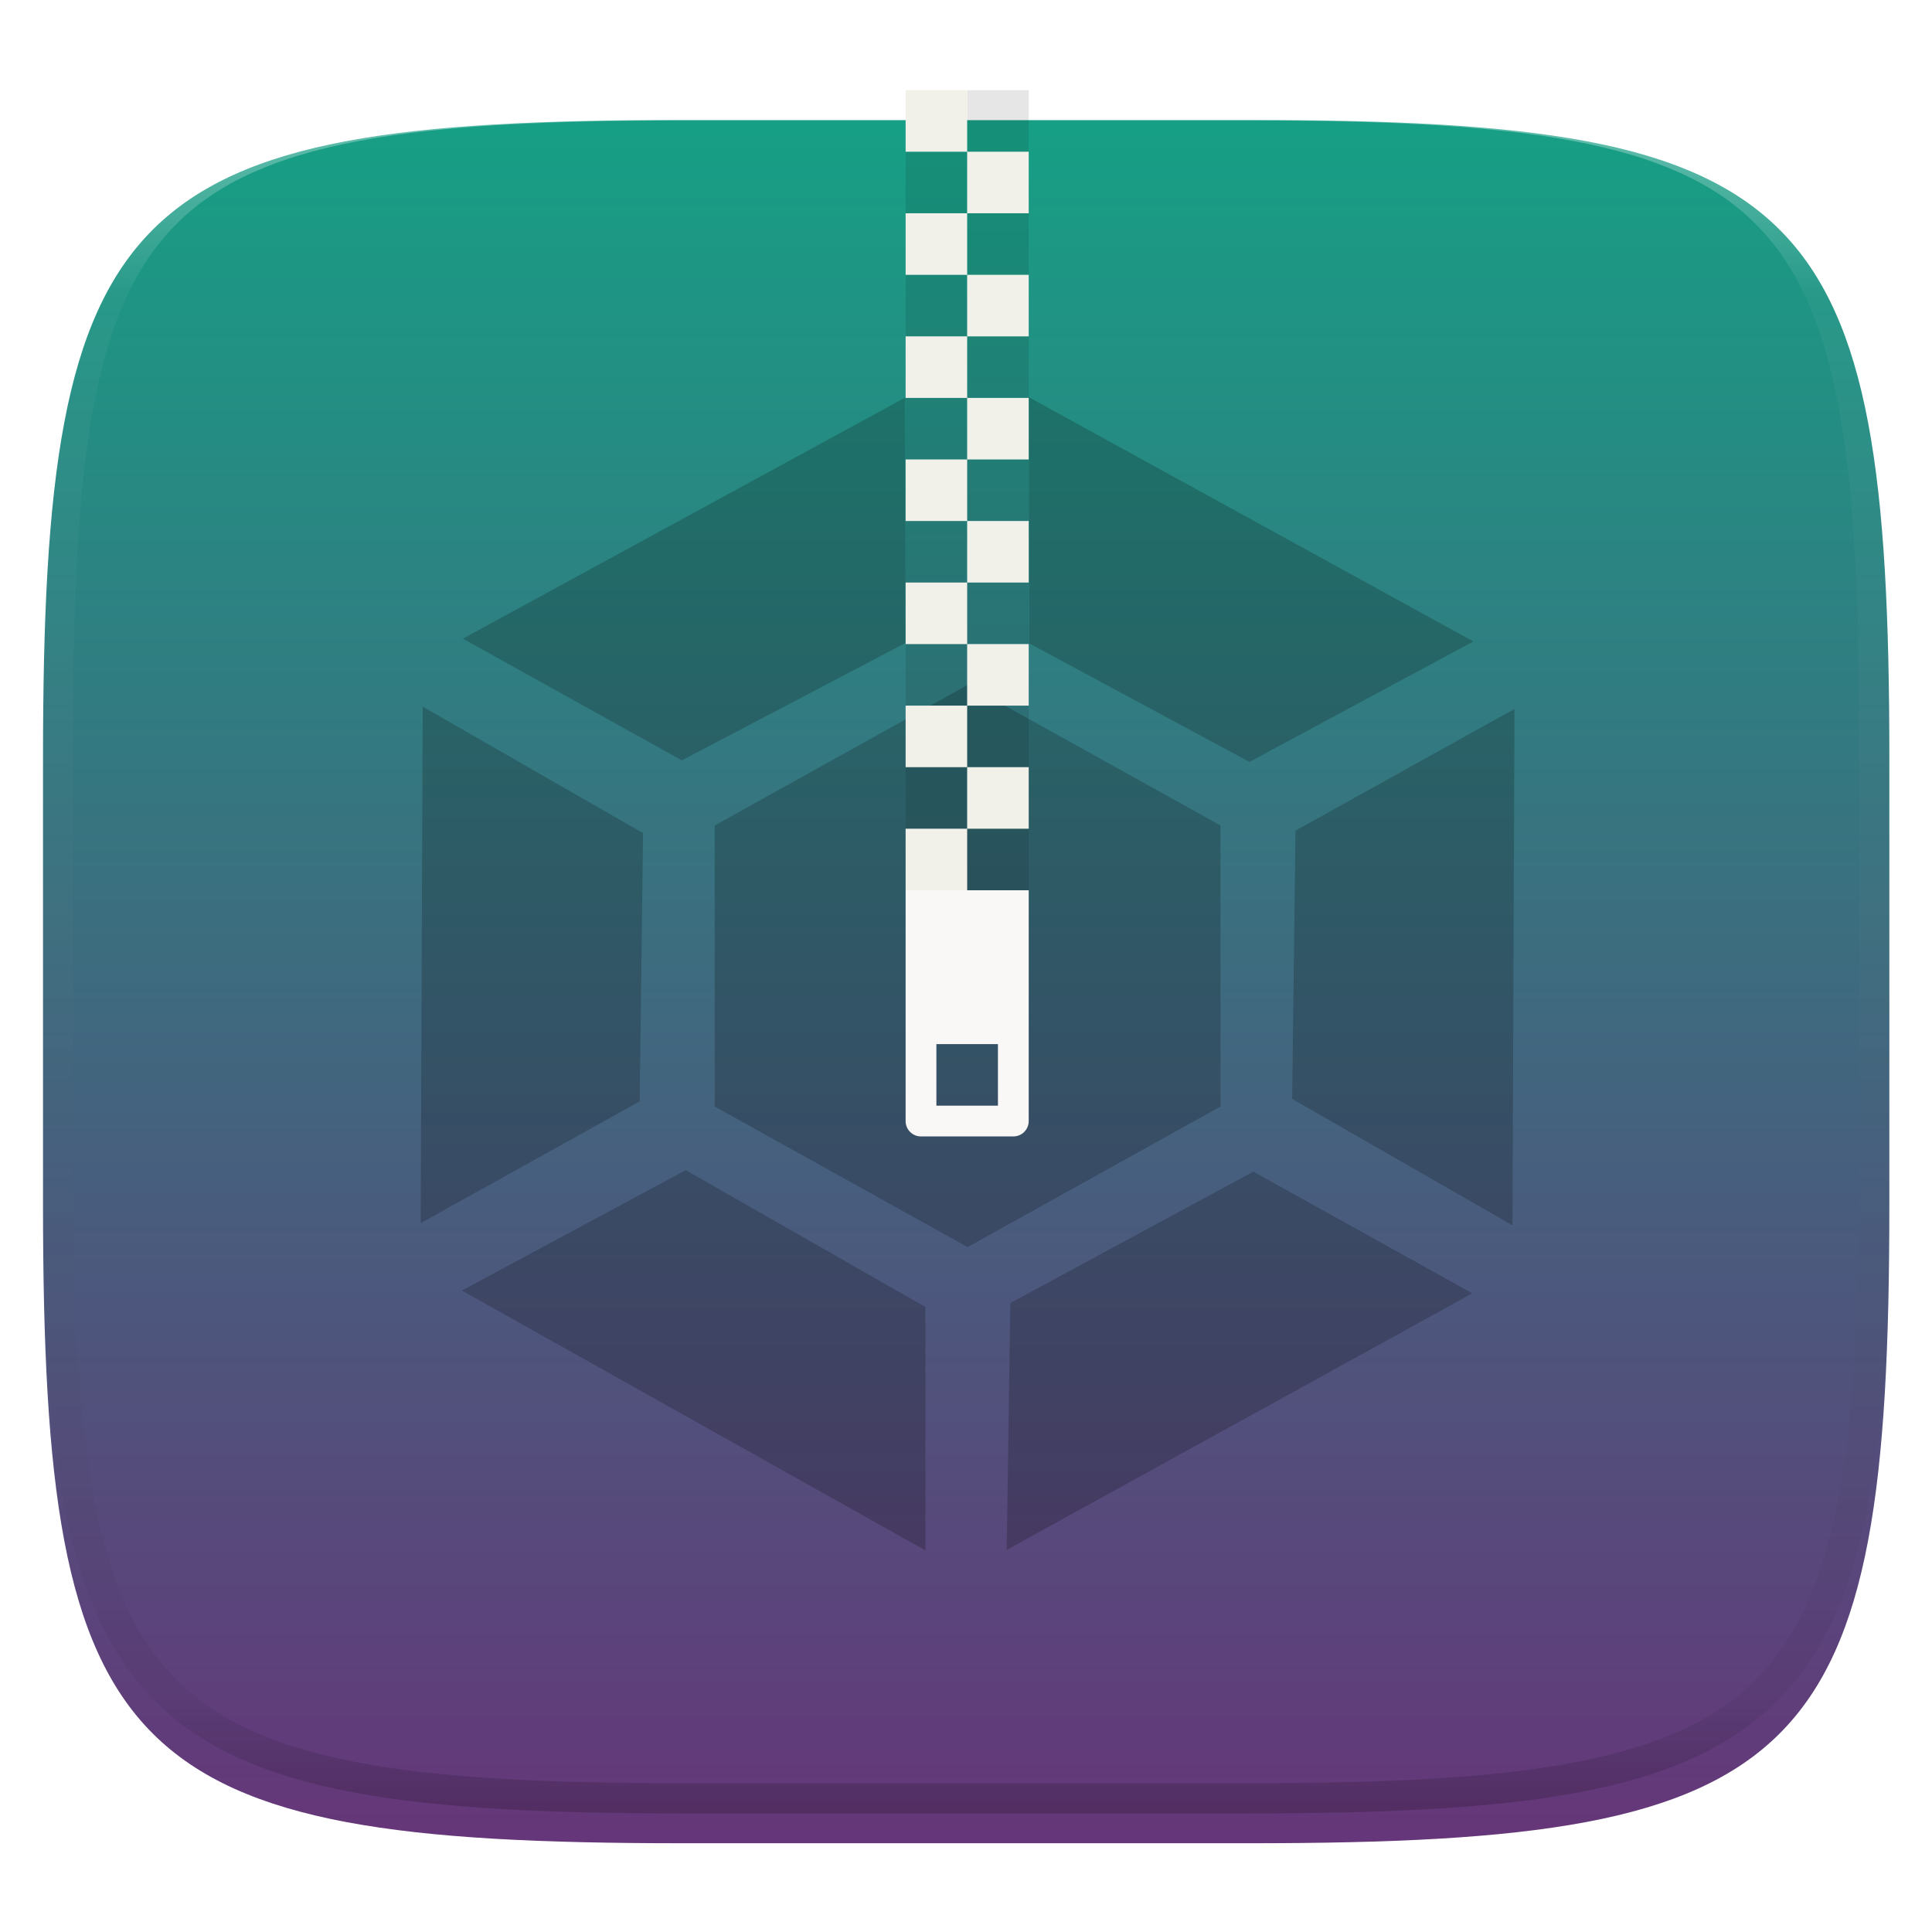<svg xmlns="http://www.w3.org/2000/svg" style="isolation:isolate" width="256" height="256" viewBox="0 0 256 256">
 <defs>
  <filter id="OEkthJ6bw7rRTsHOTC91AeAsUMtXm3sX" width="400%" height="400%" x="-200%" y="-200%" color-interpolation-filters="sRGB" filterUnits="objectBoundingBox">
   <feGaussianBlur xmlns="http://www.w3.org/2000/svg" in="SourceGraphic" stdDeviation="4.294"/>
   <feOffset xmlns="http://www.w3.org/2000/svg" dx="0" dy="4" result="pf_100_offsetBlur"/>
   <feFlood xmlns="http://www.w3.org/2000/svg" flood-opacity=".4"/>
   <feComposite xmlns="http://www.w3.org/2000/svg" in2="pf_100_offsetBlur" operator="in" result="pf_100_dropShadow"/>
   <feBlend xmlns="http://www.w3.org/2000/svg" in="SourceGraphic" in2="pf_100_dropShadow" mode="normal"/>
  </filter>
 </defs>
 <g filter="url(#OEkthJ6bw7rRTsHOTC91AeAsUMtXm3sX)">
  <linearGradient id="_lgradient_101" x1="0" x2="0" y1="0" y2="1" gradientTransform="matrix(244.648,0,0,228.338,5.7,11.9)" gradientUnits="userSpaceOnUse">
   <stop offset="0%" style="stop-color:rgb(22,160,133)"/>
   <stop offset="100%" style="stop-color:rgb(102,53,121)"/>
  </linearGradient>
  <path fill="url(#_lgradient_101)" d="M 165.709 11.9 C 239.765 11.9 250.348 22.457 250.348 96.444 L 250.348 155.695 C 250.348 229.681 239.765 240.238 165.709 240.238 L 90.339 240.238 C 16.284 240.238 5.7 229.681 5.7 155.695 L 5.7 96.444 C 5.7 22.457 16.284 11.9 90.339 11.9 L 165.709 11.9 Z"/>
 </g>
 <g opacity=".4">
  <linearGradient id="_lgradient_102" x1=".517" x2=".517" y1="0" y2="1" gradientTransform="matrix(244.65,0,0,228.34,5.68,11.95)" gradientUnits="userSpaceOnUse">
   <stop offset="0%" style="stop-color:rgb(255,255,255)"/>
   <stop offset="12.5%" stop-opacity=".098" style="stop-color:rgb(255,255,255)"/>
   <stop offset="92.5%" stop-opacity=".098" style="stop-color:rgb(0,0,0)"/>
   <stop offset="100%" stop-opacity=".498" style="stop-color:rgb(0,0,0)"/>
  </linearGradient>
  <path fill="url(#_lgradient_102)" fill-rule="evenodd" d="M 165.068 11.951 C 169.396 11.941 173.724 11.991 178.052 12.089 C 181.927 12.167 185.803 12.315 189.678 12.541 C 193.131 12.737 196.583 13.022 200.026 13.395 C 203.085 13.73 206.144 14.181 209.174 14.741 C 211.889 15.243 214.574 15.881 217.22 16.657 C 219.62 17.355 221.971 18.219 224.243 19.241 C 226.358 20.184 228.384 21.304 230.302 22.591 C 232.142 23.829 233.863 25.244 235.437 26.806 C 237.001 28.378 238.417 30.088 239.656 31.925 C 240.945 33.841 242.066 35.865 243.02 37.967 C 244.043 40.247 244.909 42.585 245.617 44.972 C 246.394 47.615 247.034 50.297 247.535 53.009 C 248.096 56.035 248.548 59.081 248.883 62.136 C 249.257 65.575 249.542 69.014 249.739 72.462 C 249.965 76.323 250.112 80.194 250.201 84.055 C 250.289 88.378 250.339 92.701 250.329 97.014 L 250.329 155.226 C 250.339 159.549 250.289 163.862 250.201 168.185 C 250.112 172.056 249.965 175.917 249.739 179.778 C 249.542 183.226 249.257 186.675 248.883 190.104 C 248.548 193.159 248.096 196.215 247.535 199.241 C 247.034 201.943 246.394 204.625 245.617 207.268 C 244.909 209.655 244.043 212.003 243.02 214.273 C 242.066 216.385 240.945 218.399 239.656 220.315 C 238.417 222.152 237.001 223.872 235.437 225.434 C 233.863 226.996 232.142 228.411 230.302 229.649 C 228.384 230.936 226.358 232.056 224.243 232.999 C 221.971 234.021 219.62 234.885 217.22 235.593 C 214.574 236.369 211.889 237.007 209.174 237.499 C 206.144 238.068 203.085 238.51 200.026 238.845 C 196.583 239.218 193.131 239.503 189.678 239.699 C 185.803 239.925 181.927 240.073 178.052 240.161 C 173.724 240.249 169.396 240.299 165.068 240.289 L 90.942 240.289 C 86.614 240.299 82.286 240.249 77.958 240.161 C 74.083 240.073 70.207 239.925 66.332 239.699 C 62.879 239.503 59.427 239.218 55.984 238.845 C 52.925 238.51 49.866 238.068 46.836 237.499 C 44.121 237.007 41.436 236.369 38.79 235.593 C 36.39 234.885 34.039 234.021 31.767 232.999 C 29.652 232.056 27.626 230.936 25.708 229.649 C 23.868 228.411 22.147 226.996 20.573 225.434 C 19.009 223.872 17.593 222.152 16.354 220.315 C 15.065 218.399 13.944 216.385 12.99 214.273 C 11.967 212.003 11.101 209.655 10.393 207.268 C 9.616 204.625 8.976 201.943 8.475 199.241 C 7.914 196.215 7.462 193.159 7.127 190.104 C 6.753 186.675 6.468 183.226 6.271 179.778 C 6.045 175.917 5.898 172.056 5.809 168.185 C 5.721 163.862 5.671 159.549 5.681 155.226 L 5.681 97.014 C 5.671 92.701 5.721 88.378 5.809 84.055 C 5.898 80.194 6.045 76.323 6.271 72.462 C 6.468 69.014 6.753 65.575 7.127 62.136 C 7.462 59.081 7.914 56.035 8.475 53.009 C 8.976 50.297 9.616 47.615 10.393 44.972 C 11.101 42.585 11.967 40.247 12.99 37.967 C 13.944 35.865 15.065 33.841 16.354 31.925 C 17.593 30.088 19.009 28.378 20.573 26.806 C 22.147 25.244 23.868 23.829 25.708 22.591 C 27.626 21.304 29.652 20.184 31.767 19.241 C 34.039 18.219 36.39 17.355 38.79 16.657 C 41.436 15.881 44.121 15.243 46.836 14.741 C 49.866 14.181 52.925 13.73 55.984 13.395 C 59.427 13.022 62.879 12.737 66.332 12.541 C 70.207 12.315 74.083 12.167 77.958 12.089 C 82.286 11.991 86.614 11.941 90.942 11.951 L 165.068 11.951 Z M 165.078 15.96 C 169.376 15.95 173.675 15.999 177.973 16.087 C 181.8 16.176 185.626 16.323 189.452 16.539 C 192.836 16.736 196.219 17.011 199.583 17.384 C 202.554 17.699 205.515 18.131 208.446 18.681 C 211.023 19.153 213.58 19.762 216.099 20.499 C 218.322 21.147 220.495 21.953 222.6 22.896 C 224.509 23.751 226.338 24.763 228.069 25.922 C 229.692 27.013 231.207 28.26 232.594 29.646 C 233.981 31.031 235.23 32.544 236.332 34.165 C 237.492 35.894 238.506 37.712 239.361 39.608 C 240.306 41.72 241.112 43.892 241.761 46.102 C 242.509 48.617 243.109 51.162 243.591 53.736 C 244.132 56.664 244.565 59.611 244.889 62.578 C 245.263 65.938 245.539 69.308 245.735 72.688 C 245.952 76.51 246.109 80.322 246.188 84.144 C 246.276 88.437 246.325 92.721 246.325 97.014 C 246.325 97.014 246.325 97.014 246.325 97.014 L 246.325 155.226 C 246.325 155.226 246.325 155.226 246.325 155.226 C 246.325 159.519 246.276 163.803 246.188 168.096 C 246.109 171.918 245.952 175.74 245.735 179.552 C 245.539 182.932 245.263 186.302 244.889 189.672 C 244.565 192.629 244.132 195.576 243.591 198.504 C 243.109 201.078 242.509 203.623 241.761 206.138 C 241.112 208.358 240.306 210.52 239.361 212.632 C 238.506 214.528 237.492 216.356 236.332 218.075 C 235.23 219.706 233.981 221.219 232.594 222.604 C 231.207 223.98 229.692 225.227 228.069 226.318 C 226.338 227.477 224.509 228.489 222.6 229.344 C 220.495 230.297 218.322 231.093 216.099 231.741 C 213.58 232.478 211.023 233.087 208.446 233.559 C 205.515 234.109 202.554 234.541 199.583 234.865 C 196.219 235.229 192.836 235.514 189.452 235.701 C 185.626 235.917 181.8 236.074 177.973 236.153 C 173.675 236.251 169.376 236.29 165.078 236.29 C 165.078 236.29 165.078 236.29 165.068 236.29 L 90.942 236.29 C 90.932 236.29 90.932 236.29 90.932 236.29 C 86.634 236.29 82.335 236.251 78.037 236.153 C 74.21 236.074 70.384 235.917 66.558 235.701 C 63.174 235.514 59.791 235.229 56.427 234.865 C 53.456 234.541 50.495 234.109 47.564 233.559 C 44.987 233.087 42.43 232.478 39.911 231.741 C 37.688 231.093 35.515 230.297 33.41 229.344 C 31.501 228.489 29.672 227.477 27.941 226.318 C 26.318 225.227 24.803 223.98 23.416 222.604 C 22.029 221.219 20.78 219.706 19.678 218.075 C 18.518 216.356 17.504 214.528 16.649 212.632 C 15.704 210.52 14.898 208.358 14.249 206.138 C 13.501 203.623 12.901 201.078 12.419 198.504 C 11.878 195.576 11.445 192.629 11.121 189.672 C 10.747 186.302 10.472 182.932 10.275 179.552 C 10.058 175.74 9.901 171.918 9.822 168.096 C 9.734 163.803 9.685 159.519 9.685 155.226 C 9.685 155.226 9.685 155.226 9.685 155.226 L 9.685 97.014 C 9.685 97.014 9.685 97.014 9.685 97.014 C 9.685 92.721 9.734 88.437 9.822 84.144 C 9.901 80.322 10.058 76.51 10.275 72.688 C 10.472 69.308 10.747 65.938 11.121 62.578 C 11.445 59.611 11.878 56.664 12.419 53.736 C 12.901 51.162 13.501 48.617 14.249 46.102 C 14.898 43.892 15.704 41.72 16.649 39.608 C 17.504 37.712 18.518 35.894 19.678 34.165 C 20.78 32.544 22.029 31.031 23.416 29.646 C 24.803 28.26 26.318 27.013 27.941 25.922 C 29.672 24.763 31.501 23.751 33.41 22.896 C 35.515 21.953 37.688 21.147 39.911 20.499 C 42.43 19.762 44.987 19.153 47.564 18.681 C 50.495 18.131 53.456 17.699 56.427 17.384 C 59.791 17.011 63.174 16.736 66.558 16.539 C 70.384 16.323 74.21 16.176 78.037 16.087 C 82.335 15.999 86.634 15.95 90.932 15.96 C 90.932 15.96 90.932 15.96 90.942 15.96 L 165.068 15.96 C 165.078 15.96 165.078 15.96 165.078 15.96 Z"/>
 </g>
 <g opacity=".2">
  <path d="M 200.679 93.935 L 171.661 110.062 L 171.219 145.61 L 200.411 162.362 L 200.679 93.935 L 200.679 93.935 Z M 55.744 162.065 L 84.763 145.938 L 85.205 110.39 L 56.012 93.638 L 55.744 162.065 Z M 122.627 205.44 L 122.627 173.187 L 90.865 155.046 L 61.197 171.004 L 122.627 205.44 L 122.627 205.44 Z M 195.094 171.375 L 166.075 155.249 L 133.871 172.654 L 133.395 205.364 L 195.094 171.375 Z M 119.938 52.688 L 61.33 84.625 L 90.348 100.751 L 120 85.188 L 119.938 52.688 Z M 136.312 52.625 L 136.375 85.25 L 165.559 100.954 L 195.227 84.996 L 136.312 52.625 Z M 94.704 146.62 L 94.704 109.378 L 128.212 90.757 L 161.72 109.378 L 161.72 146.62 L 128.212 165.243 L 94.704 146.62 L 94.704 146.62 Z"/>
 </g>
 <g opacity=".1">
  <path d="M 128.154 11.95 L 128.154 20.105 L 136.309 20.105 L 136.309 11.95 L 128.154 11.95 Z M 128.154 20.105 L 119.999 20.105 L 119.999 28.26 L 128.154 28.26 L 128.154 20.105 Z M 128.154 28.26 L 128.154 36.415 L 136.309 36.415 L 136.309 28.26 L 128.154 28.26 Z M 128.154 36.415 L 119.999 36.415 L 119.999 44.57 L 128.154 44.57 L 128.154 36.415 Z M 128.154 44.57 L 128.154 52.725 L 136.309 52.725 L 136.309 44.57 L 128.154 44.57 Z M 128.154 52.725 L 119.999 52.725 L 119.999 60.88 L 128.154 60.88 L 128.154 52.725 Z M 128.154 60.88 L 128.154 69.035 L 136.309 69.035 L 136.309 60.88 L 128.154 60.88 Z M 128.154 69.035 L 119.999 69.035 L 119.999 77.19 L 128.154 77.19 L 128.154 69.035 Z M 128.154 77.19 L 128.154 85.344 L 136.309 85.344 L 136.309 77.19 L 128.154 77.19 Z M 128.154 85.344 L 119.999 85.344 L 119.999 93.499 L 128.154 93.499 L 128.154 85.344 Z M 128.154 93.499 L 128.154 101.654 L 136.309 101.654 L 136.309 93.499 L 128.154 93.499 Z M 128.154 101.654 L 119.999 101.654 L 119.999 109.809 L 128.154 109.809 L 128.154 101.654 Z M 128.154 109.809 L 128.154 117.964 L 136.309 117.964 L 136.309 109.809 L 128.154 109.809 Z"/>
 </g>
 <path fill="#F1F0E9" d="M 128.154 11.95 L 128.154 20.105 L 119.999 20.105 L 119.999 11.95 L 128.154 11.95 Z M 128.154 20.105 L 136.309 20.105 L 136.309 28.26 L 128.154 28.26 L 128.154 20.105 Z M 128.154 28.26 L 128.154 36.415 L 119.999 36.415 L 119.999 28.26 L 128.154 28.26 Z M 128.154 36.415 L 136.309 36.415 L 136.309 44.57 L 128.154 44.57 L 128.154 36.415 Z M 128.154 44.57 L 128.154 52.725 L 119.999 52.725 L 119.999 44.57 L 128.154 44.57 Z M 128.154 52.725 L 136.309 52.725 L 136.309 60.88 L 128.154 60.88 L 128.154 52.725 Z M 128.154 60.88 L 128.154 69.035 L 119.999 69.035 L 119.999 60.88 L 128.154 60.88 Z M 128.154 69.035 L 136.309 69.035 L 136.309 77.19 L 128.154 77.19 L 128.154 69.035 Z M 128.154 77.19 L 128.154 85.344 L 119.999 85.344 L 119.999 77.19 L 128.154 77.19 Z M 128.154 85.344 L 136.309 85.344 L 136.309 93.499 L 128.154 93.499 L 128.154 85.344 Z M 128.154 93.499 L 128.154 101.654 L 119.999 101.654 L 119.999 93.499 L 128.154 93.499 Z M 128.154 101.654 L 136.309 101.654 L 136.309 109.809 L 128.154 109.809 L 128.154 101.654 Z M 128.154 109.809 L 128.154 117.964 L 119.999 117.964 L 119.999 109.809 L 128.154 109.809 Z"/>
 <path fill="#FAF8F6" d="M 119.999 117.964 L 119.999 148.545 C 119.999 149.675 120.909 150.584 122.038 150.584 L 134.27 150.584 C 135.4 150.584 136.309 149.675 136.309 148.545 L 136.309 117.964 L 119.999 117.964 L 119.999 117.964 Z M 124.077 138.352 L 132.232 138.352 L 132.232 146.507 L 124.077 146.507 L 124.077 138.352 Z"/>
</svg>
